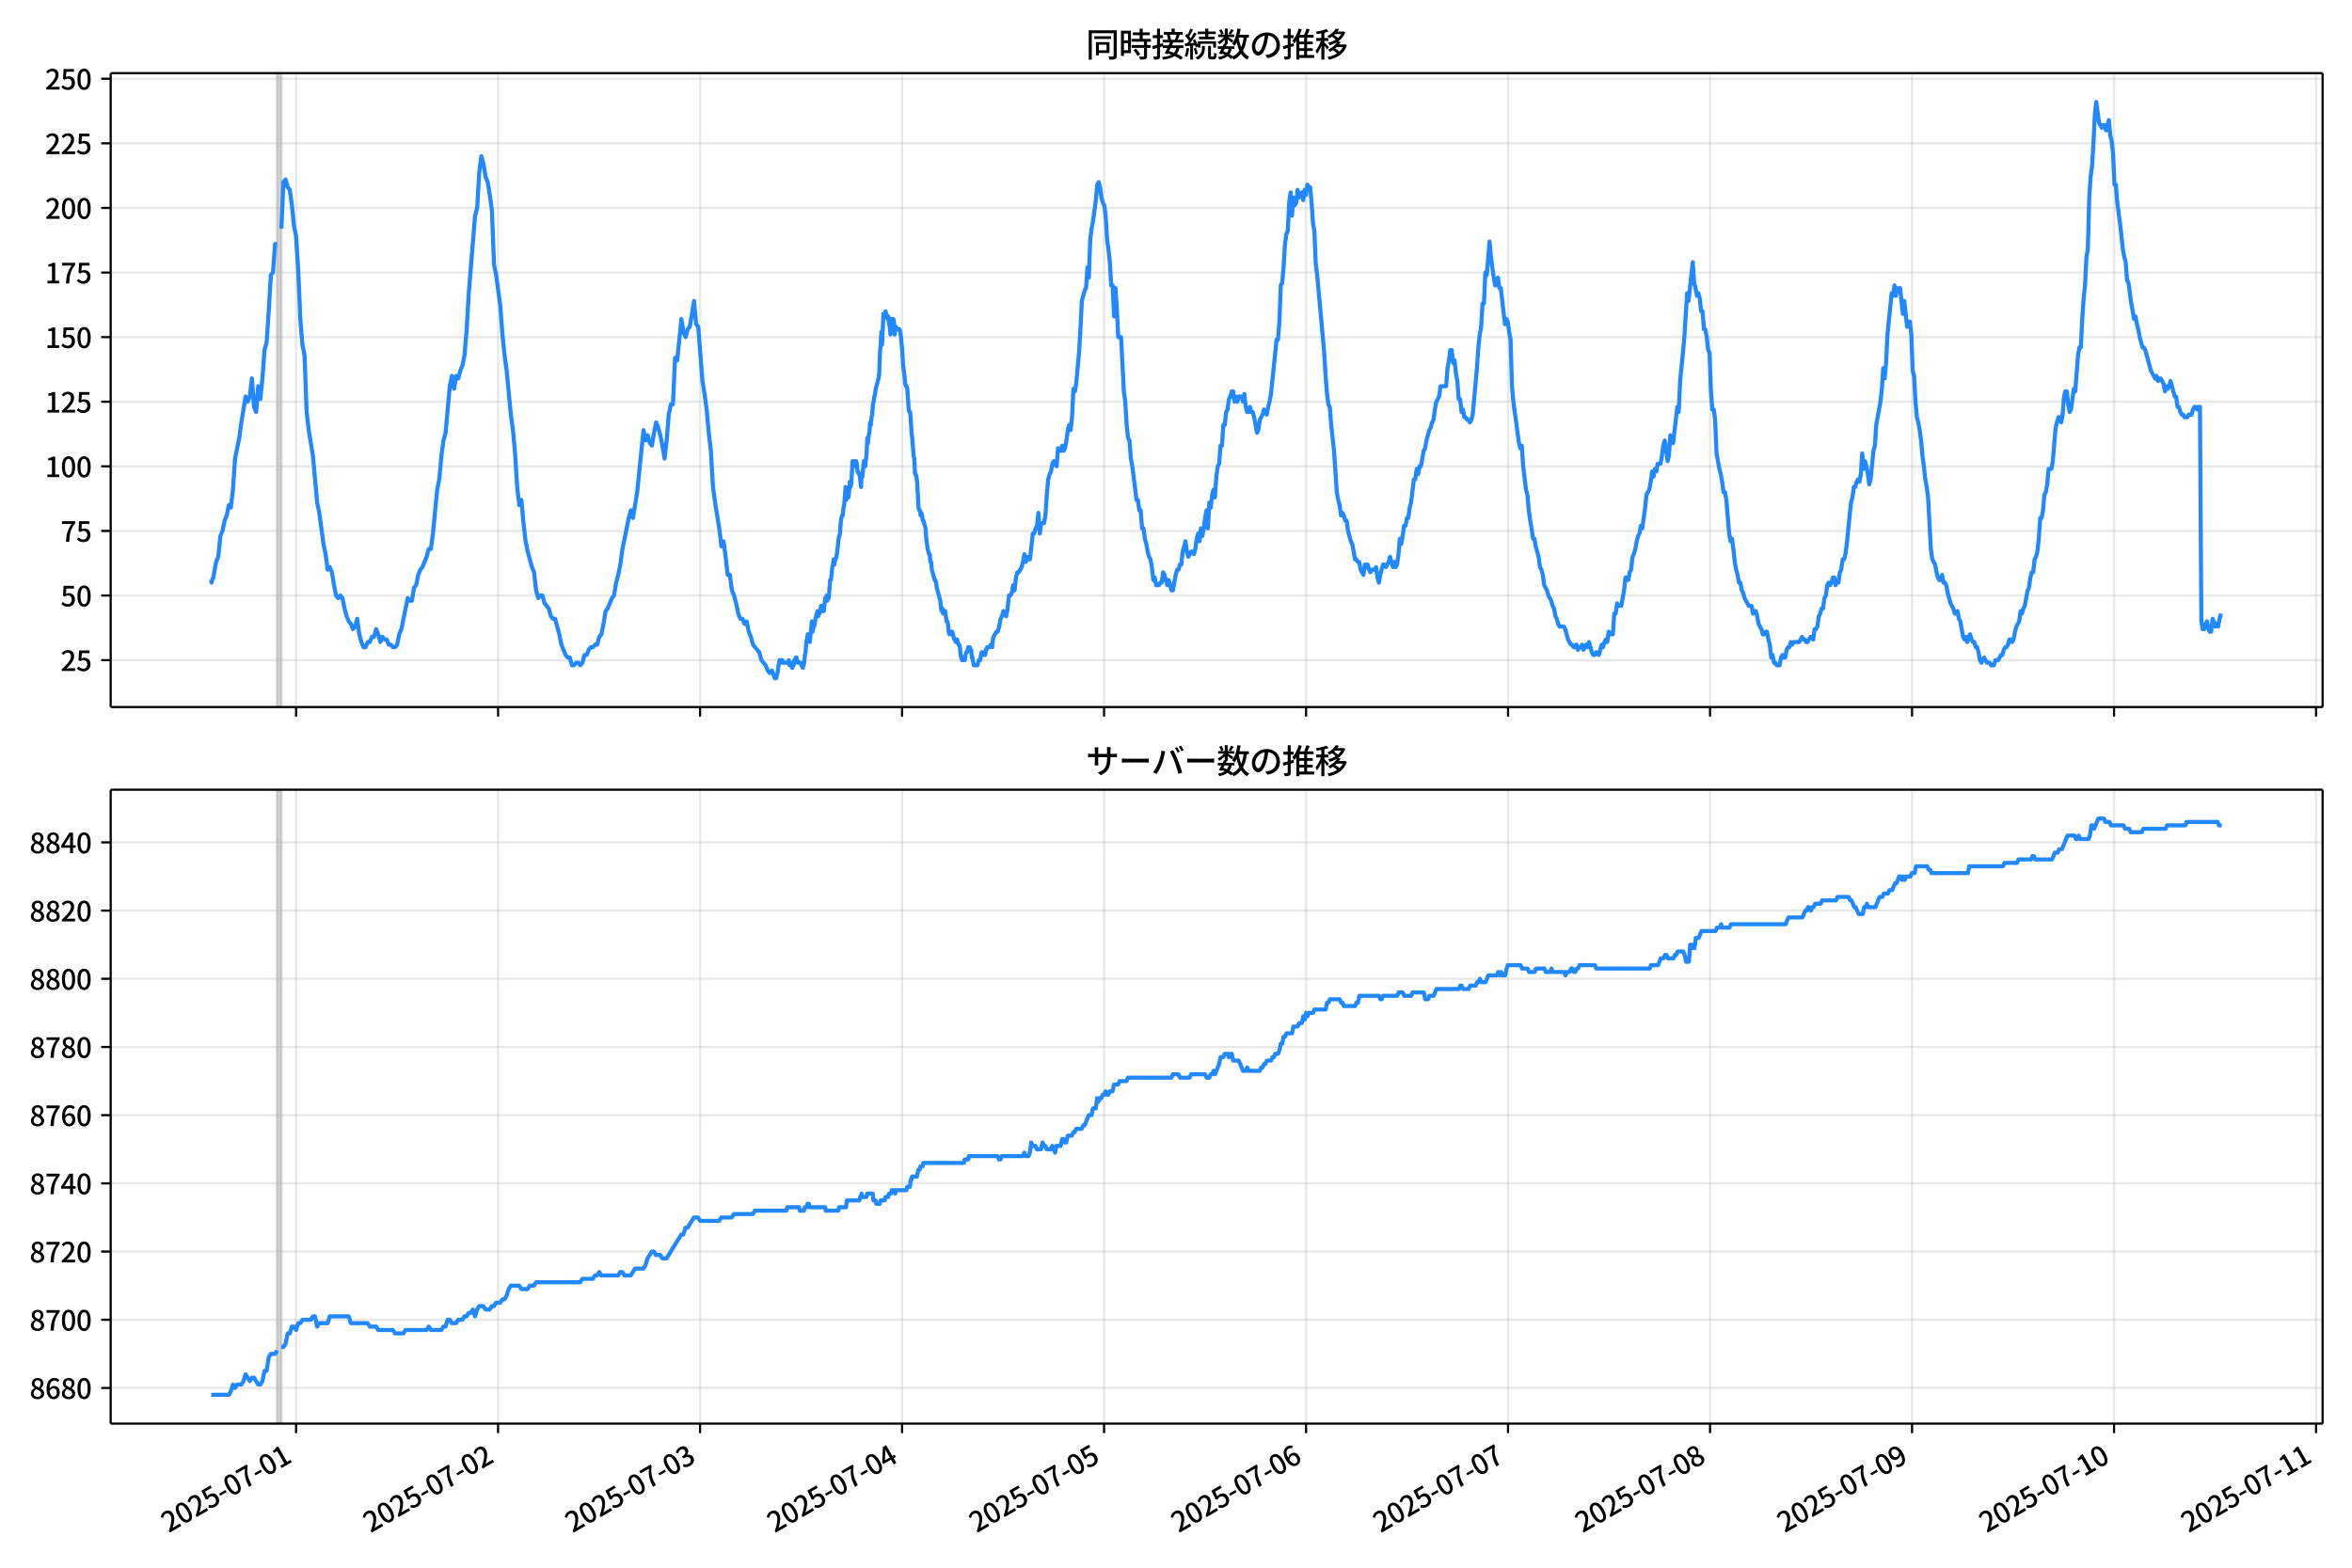 <!DOCTYPE svg  PUBLIC '-//W3C//DTD SVG 1.1//EN'  'http://www.w3.org/Graphics/SVG/1.1/DTD/svg11.dtd'>
<svg version="1.1" viewBox="0 0 864 576" xmlns="http://www.w3.org/2000/svg" xmlns:xlink="http://www.w3.org/1999/xlink">
 <defs>
  <style type="text/css">*{stroke-linejoin: round; stroke-linecap: butt}</style>
 </defs>
 <g id="aa">
  <g id="ab">
   <path d="m0 576h864v-576h-864z" fill="#fff"/>
  </g>
  <g id="ac">
   <g id="ad">
    <path d="m40.66 259.78h812.54v-232.9h-812.54z" fill="#fff"/>
   </g>
   <g id="ae">
    <path d="m101.8 259.78h1.546v-232.9h-1.546z" clip-path="url(#c)" fill="#808080" opacity=".3" stroke="#808080"/>
   </g>
   <g id="af">
    <g id="ag">
     <g id="ah">
      <path d="m108.76 259.78v-232.9" clip-path="url(#c)" fill="none" stroke="#b0b0b0" stroke-linecap="square" stroke-opacity=".3" stroke-width=".8"/>
     </g>
     <g id="ai">
      <defs>
       <path id="e" d="m0 0v3.5" stroke="#000" stroke-width=".8"/>
      </defs>
      <use x="108.761" y="259.778" stroke="#000000" stroke-width=".8" xlink:href="#e"/>
     </g>
    </g>
    <g id="aj">
     <g id="ak">
      <path d="m182.96 259.78v-232.9" clip-path="url(#c)" fill="none" stroke="#b0b0b0" stroke-linecap="square" stroke-opacity=".3" stroke-width=".8"/>
     </g>
     <g id="al">
      <use x="182.964" y="259.778" stroke="#000000" stroke-width=".8" xlink:href="#e"/>
     </g>
    </g>
    <g id="am">
     <g id="an">
      <path d="m257.17 259.78v-232.9" clip-path="url(#c)" fill="none" stroke="#b0b0b0" stroke-linecap="square" stroke-opacity=".3" stroke-width=".8"/>
     </g>
     <g id="ao">
      <use x="257.167" y="259.778" stroke="#000000" stroke-width=".8" xlink:href="#e"/>
     </g>
    </g>
    <g id="ap">
     <g id="aq">
      <path d="m331.37 259.78v-232.9" clip-path="url(#c)" fill="none" stroke="#b0b0b0" stroke-linecap="square" stroke-opacity=".3" stroke-width=".8"/>
     </g>
     <g id="ar">
      <use x="331.37" y="259.778" stroke="#000000" stroke-width=".8" xlink:href="#e"/>
     </g>
    </g>
    <g id="as">
     <g id="at">
      <path d="m405.57 259.78v-232.9" clip-path="url(#c)" fill="none" stroke="#b0b0b0" stroke-linecap="square" stroke-opacity=".3" stroke-width=".8"/>
     </g>
     <g id="au">
      <use x="405.573" y="259.778" stroke="#000000" stroke-width=".8" xlink:href="#e"/>
     </g>
    </g>
    <g id="av">
     <g id="aw">
      <path d="m479.78 259.78v-232.9" clip-path="url(#c)" fill="none" stroke="#b0b0b0" stroke-linecap="square" stroke-opacity=".3" stroke-width=".8"/>
     </g>
     <g id="ax">
      <use x="479.776" y="259.778" stroke="#000000" stroke-width=".8" xlink:href="#e"/>
     </g>
    </g>
    <g id="ay">
     <g id="az">
      <path d="m553.98 259.78v-232.9" clip-path="url(#c)" fill="none" stroke="#b0b0b0" stroke-linecap="square" stroke-opacity=".3" stroke-width=".8"/>
     </g>
     <g id="ba">
      <use x="553.979" y="259.778" stroke="#000000" stroke-width=".8" xlink:href="#e"/>
     </g>
    </g>
    <g id="bb">
     <g id="bc">
      <path d="m628.18 259.78v-232.9" clip-path="url(#c)" fill="none" stroke="#b0b0b0" stroke-linecap="square" stroke-opacity=".3" stroke-width=".8"/>
     </g>
     <g id="bd">
      <use x="628.182" y="259.778" stroke="#000000" stroke-width=".8" xlink:href="#e"/>
     </g>
    </g>
    <g id="be">
     <g id="bf">
      <path d="m702.39 259.78v-232.9" clip-path="url(#c)" fill="none" stroke="#b0b0b0" stroke-linecap="square" stroke-opacity=".3" stroke-width=".8"/>
     </g>
     <g id="bg">
      <use x="702.385" y="259.778" stroke="#000000" stroke-width=".8" xlink:href="#e"/>
     </g>
    </g>
    <g id="bh">
     <g id="bi">
      <path d="m776.59 259.78v-232.9" clip-path="url(#c)" fill="none" stroke="#b0b0b0" stroke-linecap="square" stroke-opacity=".3" stroke-width=".8"/>
     </g>
     <g id="bj">
      <use x="776.588" y="259.778" stroke="#000000" stroke-width=".8" xlink:href="#e"/>
     </g>
    </g>
    <g id="bk">
     <g id="bl">
      <path d="m850.79 259.78v-232.9" clip-path="url(#c)" fill="none" stroke="#b0b0b0" stroke-linecap="square" stroke-opacity=".3" stroke-width=".8"/>
     </g>
     <g id="bm">
      <use x="850.791" y="259.778" stroke="#000000" stroke-width=".8" xlink:href="#e"/>
     </g>
    </g>
   </g>
   <g id="bn">
    <g id="bo">
     <g id="bp">
      <path d="m40.66 242.55h812.54" clip-path="url(#c)" fill="none" stroke="#b0b0b0" stroke-linecap="square" stroke-opacity=".3" stroke-width=".8"/>
     </g>
     <g id="bq">
      <defs>
       <path id="h" d="m0 0h-3.5" stroke="#000" stroke-width=".8"/>
      </defs>
      <use x="40.66" y="242.545" stroke="#000000" stroke-width=".8" xlink:href="#h"/>
     </g>
     <g id="br">
      <!-- 25 -->
      <g transform="translate(22.26 246.53) scale(.1 -.1)">
       <defs>
        <path id="b" transform="scale(.016)" d="m282 0v429q697 621 1164 1136 468 515 701 956 234 442 234 826 0 256-87 451-86 196-262 301-176 106-445 106-275 0-506-151-230-150-422-368l-416 410q301 333 637 518 336 186 803 186 429 0 749-176t496-493 176-745q0-455-224-919t-615-935q-390-470-889-950 186 20 394 36t374 16h1184v-634h-3046z"/>
        <path id="g" transform="scale(.016)" d="m1715-90q-365 0-653 90t-506 237q-217 147-383 307l352 480q134-134 294-246t361-183q202-70 452-70 262 0 473 118 212 119 333 346 122 227 122 541 0 460-247 716-246 256-649 256-224 0-384-64t-365-198l-365 237 141 2240h2387v-627h-1747l-109-1204q154 77 307 118 154 42 340 42 397 0 723-160t518-490q192-329 192-847 0-519-224-887t-586-560q-361-192-777-192z"/>
       </defs>
       <use xlink:href="#b"/>
       <use transform="translate(57)" xlink:href="#g"/>
      </g>
     </g>
    </g>
    <g id="bs">
     <g id="bt">
      <path d="m40.66 218.81h812.54" clip-path="url(#c)" fill="none" stroke="#b0b0b0" stroke-linecap="square" stroke-opacity=".3" stroke-width=".8"/>
     </g>
     <g id="bu">
      <use x="40.66" y="218.809" stroke="#000000" stroke-width=".8" xlink:href="#h"/>
     </g>
     <g id="bv">
      <!-- 50 -->
      <g transform="translate(22.26 222.79) scale(.1 -.1)">
       <defs>
        <path id="a" transform="scale(.016)" d="m1830-90q-460 0-806 275-346 276-535 823-188 547-188 1366 0 820 188 1357 189 538 535 803 346 266 806 266 461 0 800-269 340-269 528-803 189-534 189-1354 0-819-189-1366-188-547-528-823-339-275-800-275zm0 589q237 0 422 185 186 186 288 599 103 413 103 1091 0 679-103 1082-102 403-288 582-185 180-422 180-236 0-422-180-186-179-292-582-105-403-105-1082 0-678 105-1091 106-413 292-599 186-185 422-185z"/>
       </defs>
       <use xlink:href="#g"/>
       <use transform="translate(57)" xlink:href="#a"/>
      </g>
     </g>
    </g>
    <g id="bw">
     <g id="bx">
      <path d="m40.66 195.07h812.54" clip-path="url(#c)" fill="none" stroke="#b0b0b0" stroke-linecap="square" stroke-opacity=".3" stroke-width=".8"/>
     </g>
     <g id="by">
      <use x="40.66" y="195.073" stroke="#000000" stroke-width=".8" xlink:href="#h"/>
     </g>
     <g id="bz">
      <!-- 75 -->
      <g transform="translate(22.26 199.06) scale(.1 -.1)">
       <defs>
        <path id="i" transform="scale(.016)" d="m1235 0q32 646 109 1187t224 1024 384 941 576 938h-2208v627h3027v-455q-409-512-665-989-256-476-397-969t-205-1053-90-1251h-755z"/>
       </defs>
       <use xlink:href="#i"/>
       <use transform="translate(57)" xlink:href="#g"/>
      </g>
     </g>
    </g>
    <g id="ca">
     <g id="cb">
      <path d="m40.66 171.34h812.54" clip-path="url(#c)" fill="none" stroke="#b0b0b0" stroke-linecap="square" stroke-opacity=".3" stroke-width=".8"/>
     </g>
     <g id="cc">
      <use x="40.66" y="171.337" stroke="#000000" stroke-width=".8" xlink:href="#h"/>
     </g>
     <g id="cd">
      <!-- 100 -->
      <g transform="translate(16.56 175.32) scale(.1 -.1)">
       <defs>
        <path id="k" transform="scale(.016)" d="m544 0v608h1037v3277h-845v467q333 58 579 147 247 90 451 218h557v-4109h915v-608h-2694z"/>
       </defs>
       <use xlink:href="#k"/>
       <use transform="translate(57)" xlink:href="#a"/>
       <use transform="translate(114)" xlink:href="#a"/>
      </g>
     </g>
    </g>
    <g id="ce">
     <g id="cf">
      <path d="m40.66 147.6h812.54" clip-path="url(#c)" fill="none" stroke="#b0b0b0" stroke-linecap="square" stroke-opacity=".3" stroke-width=".8"/>
     </g>
     <g id="cg">
      <use x="40.66" y="147.601" stroke="#000000" stroke-width=".8" xlink:href="#h"/>
     </g>
     <g id="ch">
      <!-- 125 -->
      <g transform="translate(16.56 151.59) scale(.1 -.1)">
       <use xlink:href="#k"/>
       <use transform="translate(57)" xlink:href="#b"/>
       <use transform="translate(114)" xlink:href="#g"/>
      </g>
     </g>
    </g>
    <g id="ci">
     <g id="cj">
      <path d="m40.66 123.87h812.54" clip-path="url(#c)" fill="none" stroke="#b0b0b0" stroke-linecap="square" stroke-opacity=".3" stroke-width=".8"/>
     </g>
     <g id="ck">
      <use x="40.66" y="123.865" stroke="#000000" stroke-width=".8" xlink:href="#h"/>
     </g>
     <g id="cl">
      <!-- 150 -->
      <g transform="translate(16.56 127.85) scale(.1 -.1)">
       <use xlink:href="#k"/>
       <use transform="translate(57)" xlink:href="#g"/>
       <use transform="translate(114)" xlink:href="#a"/>
      </g>
     </g>
    </g>
    <g id="cm">
     <g id="cn">
      <path d="m40.66 100.13h812.54" clip-path="url(#c)" fill="none" stroke="#b0b0b0" stroke-linecap="square" stroke-opacity=".3" stroke-width=".8"/>
     </g>
     <g id="co">
      <use x="40.66" y="100.129" stroke="#000000" stroke-width=".8" xlink:href="#h"/>
     </g>
     <g id="cp">
      <!-- 175 -->
      <g transform="translate(16.56 104.11) scale(.1 -.1)">
       <use xlink:href="#k"/>
       <use transform="translate(57)" xlink:href="#i"/>
       <use transform="translate(114)" xlink:href="#g"/>
      </g>
     </g>
    </g>
    <g id="cq">
     <g id="cr">
      <path d="m40.66 76.393h812.54" clip-path="url(#c)" fill="none" stroke="#b0b0b0" stroke-linecap="square" stroke-opacity=".3" stroke-width=".8"/>
     </g>
     <g id="cs">
      <use x="40.66" y="76.393" stroke="#000000" stroke-width=".8" xlink:href="#h"/>
     </g>
     <g id="ct">
      <!-- 200 -->
      <g transform="translate(16.56 80.378) scale(.1 -.1)">
       <use xlink:href="#b"/>
       <use transform="translate(57)" xlink:href="#a"/>
       <use transform="translate(114)" xlink:href="#a"/>
      </g>
     </g>
    </g>
    <g id="cu">
     <g id="cv">
      <path d="m40.66 52.657h812.54" clip-path="url(#c)" fill="none" stroke="#b0b0b0" stroke-linecap="square" stroke-opacity=".3" stroke-width=".8"/>
     </g>
     <g id="cw">
      <use x="40.66" y="52.657" stroke="#000000" stroke-width=".8" xlink:href="#h"/>
     </g>
     <g id="cx">
      <!-- 225 -->
      <g transform="translate(16.56 56.642) scale(.1 -.1)">
       <use xlink:href="#b"/>
       <use transform="translate(57)" xlink:href="#b"/>
       <use transform="translate(114)" xlink:href="#g"/>
      </g>
     </g>
    </g>
    <g id="cy">
     <g id="cz">
      <path d="m40.66 28.921h812.54" clip-path="url(#c)" fill="none" stroke="#b0b0b0" stroke-linecap="square" stroke-opacity=".3" stroke-width=".8"/>
     </g>
     <g id="da">
      <use x="40.66" y="28.921" stroke="#000000" stroke-width=".8" xlink:href="#h"/>
     </g>
     <g id="db">
      <!-- 250 -->
      <g transform="translate(16.56 32.906) scale(.1 -.1)">
       <use xlink:href="#b"/>
       <use transform="translate(57)" xlink:href="#g"/>
       <use transform="translate(114)" xlink:href="#a"/>
      </g>
     </g>
    </g>
   </g>
   <g id="dc">
    <path d="m77.594 213.11.147.949.13-.949.536-.949.273-1.899.729-3.798.771-1.899.776-7.596.771-1.899.801-3.798.77-1.899.775-3.798.728.949.773-6.646.773-11.393 1.546-7.596.773-5.697 1.546-9.494.773 1.899.773-1.899.773-6.646.773 10.444.773 1.899.773-9.494.773 4.747.773-7.596.773-10.444.773-2.848.773-11.393.773-13.292.773-.949.773-10.444h.773m1.546-5.697.773-17.09.773-.949.773 2.848.773.949.773 5.697.773 7.596.773 3.798.773 12.343.773 18.039.773 9.494.773 3.798.773 20.888.773 6.646 1.546 9.494 1.546 17.09.773 3.798 1.546 11.393.773 3.798.773 5.697.773-.949.773 1.899.773 4.747.773 3.798.773.949.773-.949.773.949.773 3.798.773 2.848.773 1.899.773.949.773 1.899.773-.949.773-2.848.773 5.697.773 2.848.773 1.899h.773l.773-1.899h.773l.773-1.899h.773l.773-2.848.773 1.899.773 2.848.773-1.899.773.949h.773l.773 1.899h.773l.773.949h.773l.773-.949.773-3.798.773-1.899 2.319-11.393.773.949h.773l.773-4.747.773-.949.773-3.798.773-1.899.773-.949 1.546-3.798.773-2.848h.773l.773-5.697 1.546-16.14.773-3.798.773-8.545.773-5.697.773-2.848 1.546-17.09.773-3.798.773 4.747.773-4.747.773.949.773-2.848.773-1.899.773-3.798.773-9.494.773-13.292 2.319-28.483.773-2.848.773-13.292.773-5.697.773 2.848.773 4.747.773 1.899.773 4.747.773 5.697.773 19.938.773 3.798 1.546 11.393.773 10.444.773 7.596.773 5.697 1.546 16.14.773 5.697.773 8.545.773 12.343.773 6.646.773-1.899.773 8.545.773 6.646.773 3.798 1.546 5.697.773 1.899.773 6.646.773 2.848.773-.949h.773l.773 2.848 1.546 1.899.773 2.848.773.949h.773l1.546 5.697.773 3.798 1.546 3.798.773.949h.773l.773 2.848h.773l.773-.949h.773l.773.949.773-.949.773-2.848h.773l.773-1.899.773-.949h.773l.773-.949h.773l.773-2.848.773-.949.773-3.798.773-4.747.773-.949 1.546-3.798.773-.949.773-4.747.773-2.848.773-3.798.773-5.697 2.319-11.393.773-2.848.773 2.848 1.546-9.494 2.319-22.787.773 3.798.773-1.899.773 2.848.773.949.773-4.747.773-3.798.773 1.899.773 2.848.773 3.798.773 4.747.773-6.646.773-9.494.773-3.798h.773l.773-17.09.773.949 1.546-15.191.773 4.747.773 1.899.773-2.848.773-.949 1.546-9.494.773 8.545.773.949 1.546 19.938.773 4.747.773 5.697.773 8.545.773 6.646.773 13.292.773 5.697 1.546 9.494.773 6.646.773-1.899.773 5.697.773 6.646h.773l.773 5.697.773 1.899.773 2.848.773 3.798.773 1.899h.773l.773 1.899.773-.949.773 3.798.773 1.899.773 2.848 2.319 2.848.773 2.848 1.546 1.899.773 1.899.773.949.773-.949 1.031 2.848h.515l.515-1.899.515-3.798.258-.949h.515l.258.949.258-.949.258.949h1.804l.258-.949.258 1.899h.258l.258-.949.515 1.899.258-.949h.258l.258-1.899.258.949.258-1.899h.258l.515 1.899h1.031l.258.949h.258l.258.949.515-1.899.258-2.848.258-.949.258-3.798.258-.949.258-1.899h.515l.258 2.848.773-7.596.258 3.798.258-1.899h.258l.258-.949.258-1.899.773-2.848.258 1.899.258-.949h.258l.258-.949.258-1.899h.515l.258 1.899h.258l.515-4.747h.258l.258-.949.258 1.899.258-1.899.258.949.515-6.646h.258l.258-1.899.258-2.848.258-.949.258-1.899.258 1.899.258-1.899h.258l.258-.949.515-3.798.258-2.848.515-1.899.258-3.798.258-1.899.258-.949h.258l.258-2.848.258-.949.515-6.646.258 4.747.258-2.848h.258l.258 1.899.258-1.899.258-3.798.258 1.899.258-.949.515-8.545h.258l.515 1.899.258-1.899h.258l.258.949.258 2.848h.258l.258.949h.258l.515 4.747.258-4.747.258.949.515-5.697.515 1.899.515-4.747.258-5.697.258 1.899.258-2.848.258-.949.258-3.798.258.949.258-2.848.258-.949.258-3.798.258-.949.258-1.899.258-.949.258-1.899 1.031-3.798.258-1.899.258-7.596.258-2.848.258-4.747.258 4.747.515-11.393h.258l.258.949.258-1.899.773 2.848.258-.949.258 2.848.258.949.258 2.848.258-5.697.258 1.899.258.949.258-2.848.258.949.258 4.747.258-1.899.258-.949.258.949h1.031l.258.949.258 1.899.515 5.697.258 4.747.515 3.798.258 2.848.258.949h.258l.258.949.515 7.596.258.949h.258l.258 2.848.258 4.747.258 1.899.515 6.646.258.949.258 5.697h.258l.258.949.258 1.899.515 9.494.258.949h.258l.258 1.899.258-.949.258.949.258 1.899h.258l.773 2.848.258 3.798.515 3.798.515 1.899h.258l.258 2.848h.258l.258 2.848 1.031 3.798h.258l.258.949.258 1.899 1.288 4.747.258 2.848.258.949.258-.949.258 1.899.258-.949h.515l.515 3.798h.258l.258.949.258 2.848.258.949h.515l.258-.949h.258l.773 2.848h.258l.258.949.258-.949h.258l.515 1.899h.258l.258.949.258 2.848.515 1.899h.515l.258-.949.258.949.258-1.899.258-.949h.258l.515-1.899.258.949.258-.949.258.949h.258l.258 2.848h.258l.258 1.899.258.949h1.288l.515-1.899h.515l.258-1.899.258-.949h.515l.258.949h.515l.258-1.899h.258l.258-.949h.773l.515-.949.515.949.258-2.848.258-.949 1.031-1.899h.515l.515-1.899.515-2.848.515-.949.515-1.899 1.031 1.899.515-2.848.515-4.747h.515l.515-.949.515-2.848.515 1.899.515-4.747.515-1.899h.515l1.031-1.899.515-1.899.515-2.848.515 2.848.515-1.899.515.949h.515l1.031-9.494h.515l.515-1.899.515-.949.515-4.747.515 7.596.515-3.798h1.031l.515-2.848.515-7.596.515-5.697.515-1.899.515-.949.515-2.848.515-.949 1.031 1.899.515-6.646.515.949h.515l.515-1.899.515 1.899.515-.949.515-2.848.515-3.798.515-1.899.515 1.899.515-4.747.515-10.444.515.949.515-2.848 1.031-11.393.515-8.545.515-10.444 1.031-3.798.515-.949.515-7.596.515 3.798.515-14.242.515-3.798.515-2.848 1.031-7.596.515-5.697.515-.949.515 1.899.515 3.798.515 1.899.515.949.515 3.798.515 8.545.515 3.798.515 4.747.515 8.545h.515l.515 11.393.515-10.444.515 7.596.515 10.444h1.031l1.031 19.938.515 3.798.515 8.545.515 4.747.515.949.515 6.646.515 2.848.515 3.798 1.031 8.545h.515l.515 3.798h.515l.515 6.646h.515l.515 3.798.515 1.899.515 2.848.515 1.899.515.949.515 2.848.515 4.747.515-.949.515 2.848h1.031l.515-.949h.515l.515-3.798.515.949 1.031 3.798.515-1.899 1.031 3.798h.515l1.031-5.697.515-1.899h.515l.515-1.899h.515l.515-4.747 1.031-3.798.515 3.798.515 1.899 1.031-1.899h.515l.515.949.515-1.899.515-3.798.515-1.899.515 2.848.515-4.747.515 2.848.515-2.848.515-3.798.515-2.848.515 6.646.515-9.494.515 1.899.515-4.747.515-1.899.515 2.848.515-7.596.515-3.798.515-.949.515-6.646h.515l.515-7.596h.515l.515-4.747.515-.949.515-3.798.515-.949.515-1.899h.515l.515 3.798.515-1.899.515 1.899.515-1.899h1.031l.515 1.899.515-2.848.515 4.747.515 1.899h.515l.515-1.899.515 1.899h.515l.515 1.899 1.031 5.697.515-.949.515-3.798 1.031-1.899.515-1.899 1.031 1.899.515-2.848.515-1.899.515-2.848 2.061-19.938h.515l.515-6.646.515-13.292.515-.949.515-5.697.515-8.545.515-3.798.515-.949.515-10.444.515-3.798.515 8.545.515-6.646.515 2.848.515-.949.515-4.747.515 2.848 1.031-1.899.515 2.848.515-3.798.515 1.899.515-3.798.515.949h.515l.515 5.697.515 7.596.515 2.848.515 12.343.515 3.798 2.576 28.483.515 8.545.515 6.646.515 3.798.515.949.515 6.646 1.031 9.494 1.031 15.191.515 2.848.515 1.899.515 3.798.515-.949.515.949.515 1.899h.515l.515 3.798 1.031 3.798.515.949 1.031 5.697h.515l.515.949h.515l.515 2.848 1.031 1.899.515-3.798.515.949.515-.949.515 1.899.515.949.515-.949h1.031l.515-.949.515 3.798.515 1.899.515-2.848 1.031-3.798h.515l.515.949 1.031-1.899.515-1.899 1.031 3.798.515-1.899.515 1.899.515-.949.515-3.798.515-5.697.515 1.899.515-2.848.515-3.798h.515l.515-2.848h.515l.515-3.798.515-1.899 1.031-8.545h.515l.515-3.798.515 1.899.515-2.848h.515l1.031-5.697.515-.949.515-2.848 1.031-3.798.515-.949.515-1.899.515-.949.515-3.798.515-2.848 1.031-1.899.515-3.798h2.061l.515-6.646.515-2.848.515-3.798h.515l.515 4.747.515-.949.515 4.747.515 2.848.515 6.646h.515l.515 4.747.515-.949.515 2.848h.515l.515.949h.515l.515.949.515-.949.515-1.899 1.546-17.09.515-7.596.515-4.747.515-2.848.515-8.545h.515l.515-11.393.515.949 1.031-12.343.515 5.697 1.031 7.596.515 2.848.515-.949.515-1.899.515 3.798h.515l1.546 13.292.515-1.899.515.949.515 3.798.515 2.848.515 17.09.515 5.697 2.061 15.191.515 1.899.515-.949.515 7.596 1.031 8.545.515 1.899.515 5.697.515 3.798.515 2.848.515 3.798h.515l.515 2.848 1.031 3.798.515 3.798.515.949.515 1.899.515 3.798 1.031 1.899.515 1.899 1.031 1.899.515 1.899.515.949.515 2.848.515.949.515 1.899.515.949h1.546l.515.949 1.031 3.798 1.031 1.899h.515l.515.949h.515l.515-.949.515 1.899.515-.949h.515l.515-.949.515 1.899 1.031-1.899.515.949.515-1.899 1.031 3.798.515.949h.515l.515-.949h.515l.515.949 1.031-3.798.515.949.515-1.899.515-.949.515.949.515-3.798.515.949h1.031l.515-7.596h.515l.515-3.798.515.949h1.031l1.031-5.697.515-4.747h.515l.515.949.515-2.848.515-.949.515-4.747.515-.949.515-1.899.515-2.848.515-1.899.515-.949.515-2.848.515.949 1.031-7.596.515-4.747 1.031-1.899.515-2.848.515-3.798.515 1.899.515-2.848.515.949.515-2.848h1.031l.515-2.848.515-3.798.515-1.899.515 2.848.515 4.747.515-1.899.515-7.596.515 2.848h.515l1.546-13.292.515 1.899.515-11.393 1.031-10.444.515-5.697 1.031-16.14.515 2.848 1.546-14.242.515 7.596.515 1.899.515 2.848.515-.949.515 1.899.515 4.747h.515l.515 6.646h.515l.515 2.848.515 4.747.515.949.515 14.242.515 6.646h.515l.515 3.798.515 12.343 1.031 5.697.515 1.899.515 2.848.515 3.798h.515l.515 2.848 1.031 12.343.515 2.848.515-.949.515 3.798.515 4.747.515 2.848.515 1.899.515 2.848h.515l.515 2.848.515.949.515 1.899 1.546 2.848h1.031l.515 2.848.515-.949h.515l.515 1.899.515 2.848 1.031 1.899.515 1.899h.515l.515-.949h.515l.515 2.848.515 1.899.515 4.747.515-.949.515 2.848h.515l.515.949h1.031l.515-2.848.515-.949.515.949h.515l.515-2.848.515-.949h.515l.515-1.899.515.949.515-.949h2.061l1.031-1.899.515.949h.515l.515.949h.515l1.031-1.899h.515l.515.949.515-3.798h.515l.515-.949.515-3.798.515-.949.515-1.899h.515l.515-3.798.515-.949.515-3.798.515-.949.515.949.515-.949.515-1.899h.515l.515 2.848.515-1.899.515.949.515-3.798.515-.949.515-3.798h.515l.515-1.899.515-3.798 1.031-10.444.515-4.747.515-1.899.515-3.798h.515l.515-1.899.515-.949.515.949.515-2.848.515-7.596.515 5.697.515-2.848.515 1.899.515 2.848.515 3.798.515-1.899 1.031-10.444.515-1.899.515-7.596 1.546-8.545.515-4.747.515-7.596.515 3.798.515-5.697.515-10.444 1.546-15.191.515.949.515-3.798.515 3.798.515-2.848.515.949.515-.949 1.031 9.494.515-4.747 1.031 9.494.515-1.899h.515l.515 4.747.515 13.292.515 1.899.515 9.494.515 5.697.515 1.899.515 2.848.515 3.798.515 5.697.515 3.798.515 4.747.515 2.848.515 3.798 1.031 18.989.515 3.798 1.031 1.899.515 2.848.515 1.899.515.949h.515l.515-1.899.515 2.848h.515l.515.949.515 2.848 1.031 3.798 1.031 1.899.515 1.899h.515l.515-.949.515 2.848.515.949 1.031 5.697.515.949.515-.949.515 1.899.515-1.899.515-.949.515 1.899.515.949h.515l.515 1.899h.515l.515 1.899.515 2.848.515.949 1.031-1.899 1.031 1.899h1.031l.515.949h1.031l.515-1.899h1.031l1.031-1.899h.515l.515-1.899.515-.949h.515l.515-.949.515-1.899h.515l.515.949.515-.949.515-2.848.515-1.899 1.031-1.899.515-3.798.515.949.515-1.899.515-.949 1.031-5.697.515-.949.515-3.798.515-1.899h.515l.515-4.747.515-.949.515-1.899.515-4.747.515-7.596h.515l.515-2.848.515-5.697.515-.949.515-2.848.515-5.697h1.031l.515-2.848 1.031-12.343 1.031-3.798h.515l.515 1.899.515-2.848.515-6.646.515-1.899h.515l.515 4.747.515 2.848.515-.949 1.031-7.596.515.949 1.031-13.292.515-2.848h.515l.515-10.444.515-7.596.515-4.747.515-10.444.515-2.848.515-18.989.515-7.596.515-3.798.515-8.545.515-10.444.515-4.747 1.031 7.596 1.031 1.899.515-.949h.515l.515 1.899 1.031-3.798.515 5.697.515 1.899.515 4.747.515 11.393h.515l.515 6.646 1.031 7.596 1.031 9.494.515 2.848.515 1.899.515 6.646.515.949 1.031 7.596 1.031 5.697.515-.949.515 2.848.515 1.899.515 2.848 1.031 3.798h.515l.515.949 2.061 7.596 1.546 2.848.515-.949.515 1.899.515-.949h.515l1.031 1.899.515 2.848.515-1.899.515.949.515-.949.515-1.899 1.546 5.697h.515l.515 3.798h.515l.515 1.899.515.949h.515l.515.949h1.031l.515-.949h1.031l.515-1.899.515-.949h.515l.515.949.515-.949h.515l.515 78.804.515 2.848h.515l.515-1.899.515-.949.515 2.848.515.949h.515l.515-4.747.515.949.515 1.899.515-.949.515.949.515-2.848.515-1.899v0" clip-path="url(#c)" fill="none" stroke="#28f" stroke-linecap="square" stroke-width="1.5"/>
   </g>
   <g id="dd">
    <path d="m40.66 259.78v-232.9" fill="none" stroke="#000" stroke-linecap="square" stroke-width=".8"/>
   </g>
   <g id="de">
    <path d="m853.2 259.78v-232.9" fill="none" stroke="#000" stroke-linecap="square" stroke-width=".8"/>
   </g>
   <g id="df">
    <path d="m40.66 259.78h812.54" fill="none" stroke="#000" stroke-linecap="square" stroke-width=".8"/>
   </g>
   <g id="dg">
    <path d="m40.66 26.88h812.54" fill="none" stroke="#000" stroke-linecap="square" stroke-width=".8"/>
   </g>
   <g id="dh">
    <!-- 同時接続数の推移 -->
    <g transform="translate(398.93 20.88) scale(.12 -.12)">
     <defs>
      <path id="v" transform="scale(.016)" d="m1587 3936h3232v-518h-3232v518zm320-1114h557v-2534h-557v2534zm301 0h2291v-2086h-2291v512h1734v1069h-1734v505zm-1683 2260h5113v-570h-4524v-5056h-589v5626zm4768 0h595v-4896q0-250-67-397t-227-218q-160-77-426-96t-675-19q-13 83-45 192t-77 218q-45 108-89 185 281-13 527-13 247 0 330 0 83 7 118 42 36 35 36 112v4890z"/>
      <path id="t" transform="scale(.016)" d="m2714 4672h3238v-525h-3238v525zm-244-1235h3712v-538h-3712v538zm20-1184h3635v-531h-3635v531zm1523 3155h595v-2310h-595v2310zm832-2451h589v-2823q0-230-61-364-61-135-227-199-167-70-423-86t-633-16q-20 121-78 285-57 163-121 284 275-6 509-9t310-3q77 6 106 28 29 23 29 93v2810zm-2023-1677 487 282q153-160 313-352t294-381q135-189 206-343l-519-313q-64 153-189 348-124 196-278 394-154 199-314 365zm-2086 3718h1619v-4281h-1619v544h1056v3187h-1056v550zm32-1843h1293v-537h-1293v537zm-320 1843h563v-4832h-563v4832z"/>
      <path id="u" transform="scale(.016)" d="m3866 5408h614v-870h-614v870zm-1479-653h3597v-518h-3597v518zm-230-1485h4e3v-518h-4e3v518zm825 922 519 102q64-160 121-342 58-182 96-352 39-170 45-304l-544-128q-6 134-42 313-35 180-83 365-48 186-112 346zm1856 109 589-71q-96-275-202-557-105-281-195-486l-518 77q58 147 122 329 64 183 118 372t86 336zm-2643-2106h3943v-518h-3943v518zm1408 685 602-115q-167-371-362-784t-390-797-362-685l-525 179q160 288 346 666t368 784 323 752zm-659-2157 358 403q352-102 733-240 381-137 752-304 371-166 697-336 327-169 558-329l-384-461q-218 160-532 336-313 176-685 345-371 170-755 323-384 154-742 263zm1894 1114 583-71q-122-550-353-944-230-393-604-662t-922-435q-547-167-1296-269-25 128-93 269-67 141-137 230 678 64 1168 192t819 349q330 221 531 550 202 330 304 791zm-4684 217q396 90 953 240 557 151 1120 311l77-544q-525-154-1053-311-528-156-963-284l-134 588zm121 2093h1965v-563h-1965v563zm819 1248h576v-5229q0-236-51-374t-192-208q-141-77-355-99-214-23-541-16-13 115-64 288t-109 294q205-6 381-6t234 0q64 0 92 28 29 29 29 93v5229z"/>
      <path id="s" transform="scale(.016)" d="m4058 5408h595v-1798h-595v1798zm-1415-563h3443v-499h-3443v499zm231-992h3008v-499h-3008v499zm-224-877h3475v-1203h-531v729h-2432v-729h-512v1203zm1964-877h551v-1881q0-122 22-157 23-35 106-35 25 0 92 0 68 0 135 0t99 0q51 0 83 54t45 224 19 515q90-70 234-131t259-93q-19-429-83-662-64-234-183-326-118-93-316-93-39 0-103 0t-134 0-138 0q-67 0-99 0-237 0-365 64t-176 218q-48 153-48 422v1881zm-1164-6h550v-455q0-243-48-528-48-284-186-579-137-294-409-572-272-279-727-503-70 90-192 208-121 118-230 195 416 205 665 438 250 234 371 474 122 240 164 467 42 228 42 413v442zm-2240 3309 524-192q-121-244-259-503-137-259-275-496t-259-416l-410 173q122 186 246 438 125 253 240 515 116 263 193 481zm716-743 500-230q-224-359-496-756-272-396-548-764-275-368-518-650l-358 205q179 211 377 483 199 272 387 569 189 298 358 592 170 295 298 551zm-1721-665 307 403q166-154 339-340 173-185 320-364t224-327l-326-460q-77 160-218 348-141 189-314 384-172 196-332 356zm1485-832 435 179q128-211 249-458 122-246 215-474 93-227 137-412l-473-211q-32 185-119 422-86 237-201 486-115 250-243 468zm-1530-583q422 26 998 54 576 29 1184 68l7-499q-570-45-1127-84-556-38-992-70l-70 531zm1702-992 436 135q121-276 214-596t118-556l-454-148q-26 237-112 563-86 327-202 602zm-1363 109 499-83q-57-455-163-897-105-441-253-748-51 32-134 73-83 42-170 83-86 42-144 62 148 294 234 697t131 813zm691 627h525v-2861h-525v2861z"/>
      <path id="o" transform="scale(.016)" d="m224 2022h3187v-499h-3187v499zm51 2247h3111v-487h-3111v487zm1127-1735 563-121q-154-320-333-672t-352-679q-173-326-326-582l-532 173q148 243 324 566t345 669q170 346 311 646zm934-832 563-64q-89-480-262-838t-461-614-701-432-976-298q-25 128-99 269t-157 237q659 102 1085 303 426 202 666 554t342 883zm422 3597 519-211q-147-218-298-436-150-217-278-377l-403 186q121 173 252 413 132 240 208 425zm-1203 109h563v-2957h-563v2957zm-1075-320 448 186q134-192 246-420 112-227 157-393l-467-211q-38 172-147 406t-237 432zm1094-1050 397-236q-160-263-400-529-240-265-519-489-278-224-553-378-51 103-141 237-89 135-179 218 269 109 534 294 266 186 493 416 228 231 368 467zm487-204q83-45 246-145 163-99 352-211t346-211 221-150l-327-423q-83 77-230 198-147 122-317 253-170 132-327 250-156 119-259 189l295 250zm1798 396h2311v-556h-2311v556zm115 1178 615-90q-103-640-263-1235t-384-1101q-224-505-512-889-44 57-134 134t-186 157-166 125q275 339 473 796 199 458 340 995 141 538 217 1108zm1223-1510 614-58q-147-1101-445-1940-297-838-813-1443-515-604-1321-1014-26 71-90 177-64 105-134 208-70 102-128 159 742 346 1212 880 471 535 730 1290 260 755 375 1741zm-1005-135q134-851 387-1597 253-745 659-1305 407-560 1002-874-70-57-154-150-83-93-154-189-70-96-121-179-633 371-1056 988-422 618-688 1434-265 816-425 1783l550 89zm-3309-3065 327 416q377-148 754-330 378-182 701-378 324-195 548-368l-416-435q-211 179-519 378-307 198-666 383-358 186-729 334z"/>
      <path id="r" transform="scale(.016)" d="m3686 4378q-64-493-163-1041-99-547-265-1084-192-653-432-1104t-522-688-595-237q-320 0-596 221-275 221-448 621-172 400-172 931 0 537 220 1017 221 480 611 851 391 372 909 583 519 211 1121 211 576 0 1040-186 464-185 793-515 330-329 502-771 173-441 173-941 0-672-278-1194-278-521-816-851-538-329-1318-444l-378 601q166 20 307 42t263 48q307 70 585 217 279 148 496 375 218 227 342 534 125 308 125 692t-122 713q-121 330-358 573-236 243-582 380-346 138-781 138-525 0-935-186-409-185-694-489-284-304-432-656-147-352-147-678 0-365 89-605 90-240 224-355 135-115 276-115t288 144 297 457q151 314 298 800 147 461 246 982 100 522 145 1021l684-12z"/>
      <path id="p" transform="scale(.016)" d="m2995 2925h2893v-519h-2893v519zm0-1280h2893v-519h-2893v519zm-64-1299h3232v-557h-3232v557zm1312 3577h563v-3763h-563v3763zm429 1466 634-141q-154-390-340-794-185-403-339-684l-512 140q103 199 208 458 106 259 195 528 90 269 154 493zm-1472 25 582-147q-153-518-371-1018-217-499-483-931t-573-758q-38 64-109 160-70 96-147 198-77 103-141 160 416 416 733 1034t509 1302zm128-1203h2720v-537h-2720v-4205h-582v4422l313 320h269zm-3174-2157q396 90 953 240 557 151 1120 311l77-544q-525-154-1053-311-528-156-963-284l-134 588zm121 2093h1965v-563h-1965v563zm819 1248h576v-5229q0-236-51-374t-192-208q-141-77-355-99-214-23-541-16-13 115-64 288t-109 294q205-6 381-6t234 0q64 0 92 28 29 29 29 93v5229z"/>
      <path id="n" transform="scale(.016)" d="m4051 5402 595-109q-281-493-729-941t-1107-806q-39 64-106 144t-141 153q-73 74-137 119 608 288 1011 678t614 762zm-77-557h1511v-493h-1863l352 493zm1293 0h109l109 25 384-179q-192-505-496-905t-695-701q-390-301-845-519-454-217-947-358-44 109-137 253t-176 227q448 109 867 294 419 186 777 445 359 259 631 592t419 730v96zm-1990-954 377 307q167-96 336-218 170-121 320-249 151-128 247-237l-397-332q-90 108-237 236t-317 259q-169 132-329 234zm1107-934 595-109q-307-538-803-1031-496-492-1232-876-38 64-102 144t-138 156q-74 77-138 116 455 217 807 483t604 554q253 288 407 563zm-90-589h1460v-506h-1818l358 506zm1268 0h121l109 26 384-167q-192-614-531-1075t-787-794q-448-332-983-553-534-221-1129-355-45 115-132 269-86 153-176 249 551 96 1043 285 493 189 903 473 410 285 714 669t464 883v90zm-2132-1056 410 339q186-102 384-237 198-134 371-275t282-269l-435-371q-103 128-270 272-166 144-361 288t-381 253zm-2150 3533h589v-5376h-589v5376zm-992-1242h2336v-569h-2336v569zm1024-224 365-160q-96-339-231-707-134-368-291-727-157-358-336-672-179-313-365-537-44 128-134 291t-160 272q173 192 339 457 167 266 323 570 157 304 282 618t208 595zm941 1946 416-467q-314-122-695-221-380-99-784-173-403-74-780-131-20 102-71 236-51 135-102 231 358 58 732 138 375 80 711 179t573 208zm-397-2579q58-45 179-170 122-125 266-266 144-140 259-265t160-183l-352-473q-58 102-157 255-99 154-218 317-118 164-227 311-108 147-185 237l275 237z"/>
     </defs>
     <use xlink:href="#v"/>
     <use transform="translate(100)" xlink:href="#t"/>
     <use transform="translate(200)" xlink:href="#u"/>
     <use transform="translate(300)" xlink:href="#s"/>
     <use transform="translate(400)" xlink:href="#o"/>
     <use transform="translate(500)" xlink:href="#r"/>
     <use transform="translate(600)" xlink:href="#p"/>
     <use transform="translate(700)" xlink:href="#n"/>
    </g>
   </g>
  </g>
  <g id="di">
   <g id="dj">
    <path d="m40.66 523.06h812.54v-232.9h-812.54z" fill="#fff"/>
   </g>
   <g id="dk">
    <path d="m101.8 523.06h1.546v-232.9h-1.546z" clip-path="url(#d)" fill="#808080" opacity=".3" stroke="#808080"/>
   </g>
   <g id="dl">
    <g id="dm">
     <g id="dn">
      <path d="m108.76 523.06v-232.9" clip-path="url(#d)" fill="none" stroke="#b0b0b0" stroke-linecap="square" stroke-opacity=".3" stroke-width=".8"/>
     </g>
     <g id="do">
      <use x="108.761" y="523.055" stroke="#000000" stroke-width=".8" xlink:href="#e"/>
     </g>
     <g id="dp">
      <!-- 2025-07-01 -->
      <g transform="translate(61.972 563.33) rotate(-30) scale(.1 -.1)">
       <defs>
        <path id="f" transform="scale(.016)" d="m301 1536v544h1689v-544h-1689z"/>
       </defs>
       <use xlink:href="#b"/>
       <use transform="translate(57)" xlink:href="#a"/>
       <use transform="translate(114)" xlink:href="#b"/>
       <use transform="translate(171)" xlink:href="#g"/>
       <use transform="translate(228)" xlink:href="#f"/>
       <use transform="translate(263.7)" xlink:href="#a"/>
       <use transform="translate(320.7)" xlink:href="#i"/>
       <use transform="translate(377.7)" xlink:href="#f"/>
       <use transform="translate(413.4)" xlink:href="#a"/>
       <use transform="translate(470.4)" xlink:href="#k"/>
      </g>
     </g>
    </g>
    <g id="dq">
     <g id="dr">
      <path d="m182.96 523.06v-232.9" clip-path="url(#d)" fill="none" stroke="#b0b0b0" stroke-linecap="square" stroke-opacity=".3" stroke-width=".8"/>
     </g>
     <g id="ds">
      <use x="182.964" y="523.055" stroke="#000000" stroke-width=".8" xlink:href="#e"/>
     </g>
     <g id="dt">
      <!-- 2025-07-02 -->
      <g transform="translate(136.17 563.33) rotate(-30) scale(.1 -.1)">
       <use xlink:href="#b"/>
       <use transform="translate(57)" xlink:href="#a"/>
       <use transform="translate(114)" xlink:href="#b"/>
       <use transform="translate(171)" xlink:href="#g"/>
       <use transform="translate(228)" xlink:href="#f"/>
       <use transform="translate(263.7)" xlink:href="#a"/>
       <use transform="translate(320.7)" xlink:href="#i"/>
       <use transform="translate(377.7)" xlink:href="#f"/>
       <use transform="translate(413.4)" xlink:href="#a"/>
       <use transform="translate(470.4)" xlink:href="#b"/>
      </g>
     </g>
    </g>
    <g id="du">
     <g id="dv">
      <path d="m257.17 523.06v-232.9" clip-path="url(#d)" fill="none" stroke="#b0b0b0" stroke-linecap="square" stroke-opacity=".3" stroke-width=".8"/>
     </g>
     <g id="dw">
      <use x="257.167" y="523.055" stroke="#000000" stroke-width=".8" xlink:href="#e"/>
     </g>
     <g id="dx">
      <!-- 2025-07-03 -->
      <g transform="translate(210.38 563.33) rotate(-30) scale(.1 -.1)">
       <defs>
        <path id="x" transform="scale(.016)" d="m1715-90q-371 0-656 90t-503 240q-217 150-377 323l359 474q211-205 479-359 269-153 634-153 269 0 467 92 199 93 311 266t112 423q0 256-125 451t-429 300q-304 106-835 106v551q467 0 732 105 266 106 384 291 119 186 119 423 0 307-192 489-192 183-531 183-269 0-503-119-233-118-438-316l-384 460q282 256 614 413 333 157 737 157 422 0 748-144 327-144 512-413 186-269 186-659 0-403-221-685-221-281-592-422v-26q269-70 490-227t349-400 128-557q0-422-215-726-214-304-573-468-358-163-787-163z"/>
       </defs>
       <use xlink:href="#b"/>
       <use transform="translate(57)" xlink:href="#a"/>
       <use transform="translate(114)" xlink:href="#b"/>
       <use transform="translate(171)" xlink:href="#g"/>
       <use transform="translate(228)" xlink:href="#f"/>
       <use transform="translate(263.7)" xlink:href="#a"/>
       <use transform="translate(320.7)" xlink:href="#i"/>
       <use transform="translate(377.7)" xlink:href="#f"/>
       <use transform="translate(413.4)" xlink:href="#a"/>
       <use transform="translate(470.4)" xlink:href="#x"/>
      </g>
     </g>
    </g>
    <g id="dy">
     <g id="dz">
      <path d="m331.37 523.06v-232.9" clip-path="url(#d)" fill="none" stroke="#b0b0b0" stroke-linecap="square" stroke-opacity=".3" stroke-width=".8"/>
     </g>
     <g id="ea">
      <use x="331.37" y="523.055" stroke="#000000" stroke-width=".8" xlink:href="#e"/>
     </g>
     <g id="eb">
      <!-- 2025-07-04 -->
      <g transform="translate(284.58 563.33) rotate(-30) scale(.1 -.1)">
       <defs>
        <path id="m" transform="scale(.016)" d="m2170 0v3072q0 192 12 457 13 266 20 458h-26q-90-179-183-365-92-185-195-364l-921-1415h2579v-576h-3328v493l1875 2957h858v-4717h-691z"/>
       </defs>
       <use xlink:href="#b"/>
       <use transform="translate(57)" xlink:href="#a"/>
       <use transform="translate(114)" xlink:href="#b"/>
       <use transform="translate(171)" xlink:href="#g"/>
       <use transform="translate(228)" xlink:href="#f"/>
       <use transform="translate(263.7)" xlink:href="#a"/>
       <use transform="translate(320.7)" xlink:href="#i"/>
       <use transform="translate(377.7)" xlink:href="#f"/>
       <use transform="translate(413.4)" xlink:href="#a"/>
       <use transform="translate(470.4)" xlink:href="#m"/>
      </g>
     </g>
    </g>
    <g id="ec">
     <g id="ed">
      <path d="m405.57 523.06v-232.9" clip-path="url(#d)" fill="none" stroke="#b0b0b0" stroke-linecap="square" stroke-opacity=".3" stroke-width=".8"/>
     </g>
     <g id="ee">
      <use x="405.573" y="523.055" stroke="#000000" stroke-width=".8" xlink:href="#e"/>
     </g>
     <g id="ef">
      <!-- 2025-07-05 -->
      <g transform="translate(358.78 563.33) rotate(-30) scale(.1 -.1)">
       <use xlink:href="#b"/>
       <use transform="translate(57)" xlink:href="#a"/>
       <use transform="translate(114)" xlink:href="#b"/>
       <use transform="translate(171)" xlink:href="#g"/>
       <use transform="translate(228)" xlink:href="#f"/>
       <use transform="translate(263.7)" xlink:href="#a"/>
       <use transform="translate(320.7)" xlink:href="#i"/>
       <use transform="translate(377.7)" xlink:href="#f"/>
       <use transform="translate(413.4)" xlink:href="#a"/>
       <use transform="translate(470.4)" xlink:href="#g"/>
      </g>
     </g>
    </g>
    <g id="eg">
     <g id="eh">
      <path d="m479.78 523.06v-232.9" clip-path="url(#d)" fill="none" stroke="#b0b0b0" stroke-linecap="square" stroke-opacity=".3" stroke-width=".8"/>
     </g>
     <g id="ei">
      <use x="479.776" y="523.055" stroke="#000000" stroke-width=".8" xlink:href="#e"/>
     </g>
     <g id="ej">
      <!-- 2025-07-06 -->
      <g transform="translate(432.99 563.33) rotate(-30) scale(.1 -.1)">
       <defs>
        <path id="l" transform="scale(.016)" d="m1971-90q-339 0-634 144-294 144-518 435-224 292-352 733-128 442-128 1044 0 678 147 1161 148 483 397 784 250 301 570 445t665 144q397 0 688-147 292-147 490-359l-403-448q-128 154-327 253-198 99-409 99-307 0-567-182-259-182-413-605-153-422-153-1145 0-608 115-1002t326-589q212-195 493-195 212 0 375 121 163 122 259 343t96 522q0 300-90 511-89 212-259 320-169 109-419 109-211 0-451-134t-458-461l-25 538q134 192 313 323t374 201q196 71 375 71 397 0 694-163 298-163 467-490 170-326 170-825 0-468-195-817-195-348-512-544-317-195-701-195z"/>
       </defs>
       <use xlink:href="#b"/>
       <use transform="translate(57)" xlink:href="#a"/>
       <use transform="translate(114)" xlink:href="#b"/>
       <use transform="translate(171)" xlink:href="#g"/>
       <use transform="translate(228)" xlink:href="#f"/>
       <use transform="translate(263.7)" xlink:href="#a"/>
       <use transform="translate(320.7)" xlink:href="#i"/>
       <use transform="translate(377.7)" xlink:href="#f"/>
       <use transform="translate(413.4)" xlink:href="#a"/>
       <use transform="translate(470.4)" xlink:href="#l"/>
      </g>
     </g>
    </g>
    <g id="ek">
     <g id="el">
      <path d="m553.98 523.06v-232.9" clip-path="url(#d)" fill="none" stroke="#b0b0b0" stroke-linecap="square" stroke-opacity=".3" stroke-width=".8"/>
     </g>
     <g id="em">
      <use x="553.979" y="523.055" stroke="#000000" stroke-width=".8" xlink:href="#e"/>
     </g>
     <g id="en">
      <!-- 2025-07-07 -->
      <g transform="translate(507.19 563.33) rotate(-30) scale(.1 -.1)">
       <use xlink:href="#b"/>
       <use transform="translate(57)" xlink:href="#a"/>
       <use transform="translate(114)" xlink:href="#b"/>
       <use transform="translate(171)" xlink:href="#g"/>
       <use transform="translate(228)" xlink:href="#f"/>
       <use transform="translate(263.7)" xlink:href="#a"/>
       <use transform="translate(320.7)" xlink:href="#i"/>
       <use transform="translate(377.7)" xlink:href="#f"/>
       <use transform="translate(413.4)" xlink:href="#a"/>
       <use transform="translate(470.4)" xlink:href="#i"/>
      </g>
     </g>
    </g>
    <g id="eo">
     <g id="ep">
      <path d="m628.18 523.06v-232.9" clip-path="url(#d)" fill="none" stroke="#b0b0b0" stroke-linecap="square" stroke-opacity=".3" stroke-width=".8"/>
     </g>
     <g id="eq">
      <use x="628.182" y="523.055" stroke="#000000" stroke-width=".8" xlink:href="#e"/>
     </g>
     <g id="er">
      <!-- 2025-07-08 -->
      <g transform="translate(581.39 563.33) rotate(-30) scale(.1 -.1)">
       <defs>
        <path id="j" transform="scale(.016)" d="m1830-90q-441 0-787 163-345 164-547 448-202 285-202 650 0 314 122 557t314 419 403 291v32q-256 186-442 458-185 272-185 643 0 365 176 640t480 425q304 151 694 151 410 0 704-160t457-439q164-278 164-649 0-237-96-448t-234-381q-137-169-291-278v-32q218-115 397-285 179-169 288-406t109-557q0-346-189-628-189-281-532-448-342-166-803-166zm314 2708q205 198 310 419 106 221 106 464 0 211-83 384t-247 272q-163 99-393 99-288 0-480-183-192-182-192-502 0-256 134-429 135-172 359-294t486-230zm-294-2170q236 0 418 89 183 90 285 253 103 164 103 388 0 211-90 367-89 157-246 272-157 116-368 215t-454 195q-244-173-398-426-153-252-153-553 0-237 118-416 119-179 324-282 205-102 461-102z"/>
       </defs>
       <use xlink:href="#b"/>
       <use transform="translate(57)" xlink:href="#a"/>
       <use transform="translate(114)" xlink:href="#b"/>
       <use transform="translate(171)" xlink:href="#g"/>
       <use transform="translate(228)" xlink:href="#f"/>
       <use transform="translate(263.7)" xlink:href="#a"/>
       <use transform="translate(320.7)" xlink:href="#i"/>
       <use transform="translate(377.7)" xlink:href="#f"/>
       <use transform="translate(413.4)" xlink:href="#a"/>
       <use transform="translate(470.4)" xlink:href="#j"/>
      </g>
     </g>
    </g>
    <g id="es">
     <g id="et">
      <path d="m702.39 523.06v-232.9" clip-path="url(#d)" fill="none" stroke="#b0b0b0" stroke-linecap="square" stroke-opacity=".3" stroke-width=".8"/>
     </g>
     <g id="eu">
      <use x="702.385" y="523.055" stroke="#000000" stroke-width=".8" xlink:href="#e"/>
     </g>
     <g id="ev">
      <!-- 2025-07-09 -->
      <g transform="translate(655.6 563.33) rotate(-30) scale(.1 -.1)">
       <defs>
        <path id="w" transform="scale(.016)" d="m1562-90q-410 0-708 150-297 151-502 356l403 461q141-160 346-256t422-96q224 0 425 102 202 103 352 333 151 230 237 614 87 384 87 941 0 589-115 970t-323 563-496 182q-205 0-372-118-166-118-262-336t-96-525q0-301 86-512 87-211 259-323 173-112 417-112 224 0 460 141 237 141 448 461l32-544q-134-180-313-314t-371-208-384-74q-391 0-689 166-297 167-467 496-169 330-169 823 0 467 195 816t515 541 698 192q339 0 636-138 298-137 519-419 221-281 349-710t128-1018q0-691-141-1187t-391-807q-249-310-563-461-313-150-652-150z"/>
       </defs>
       <use xlink:href="#b"/>
       <use transform="translate(57)" xlink:href="#a"/>
       <use transform="translate(114)" xlink:href="#b"/>
       <use transform="translate(171)" xlink:href="#g"/>
       <use transform="translate(228)" xlink:href="#f"/>
       <use transform="translate(263.7)" xlink:href="#a"/>
       <use transform="translate(320.7)" xlink:href="#i"/>
       <use transform="translate(377.7)" xlink:href="#f"/>
       <use transform="translate(413.4)" xlink:href="#a"/>
       <use transform="translate(470.4)" xlink:href="#w"/>
      </g>
     </g>
    </g>
    <g id="ew">
     <g id="ex">
      <path d="m776.59 523.06v-232.9" clip-path="url(#d)" fill="none" stroke="#b0b0b0" stroke-linecap="square" stroke-opacity=".3" stroke-width=".8"/>
     </g>
     <g id="ey">
      <use x="776.588" y="523.055" stroke="#000000" stroke-width=".8" xlink:href="#e"/>
     </g>
     <g id="ez">
      <!-- 2025-07-10 -->
      <g transform="translate(729.8 563.33) rotate(-30) scale(.1 -.1)">
       <use xlink:href="#b"/>
       <use transform="translate(57)" xlink:href="#a"/>
       <use transform="translate(114)" xlink:href="#b"/>
       <use transform="translate(171)" xlink:href="#g"/>
       <use transform="translate(228)" xlink:href="#f"/>
       <use transform="translate(263.7)" xlink:href="#a"/>
       <use transform="translate(320.7)" xlink:href="#i"/>
       <use transform="translate(377.7)" xlink:href="#f"/>
       <use transform="translate(413.4)" xlink:href="#k"/>
       <use transform="translate(470.4)" xlink:href="#a"/>
      </g>
     </g>
    </g>
    <g id="fa">
     <g id="fb">
      <path d="m850.79 523.06v-232.9" clip-path="url(#d)" fill="none" stroke="#b0b0b0" stroke-linecap="square" stroke-opacity=".3" stroke-width=".8"/>
     </g>
     <g id="fc">
      <use x="850.791" y="523.055" stroke="#000000" stroke-width=".8" xlink:href="#e"/>
     </g>
     <g id="fd">
      <!-- 2025-07-11 -->
      <g transform="translate(804 563.33) rotate(-30) scale(.1 -.1)">
       <use xlink:href="#b"/>
       <use transform="translate(57)" xlink:href="#a"/>
       <use transform="translate(114)" xlink:href="#b"/>
       <use transform="translate(171)" xlink:href="#g"/>
       <use transform="translate(228)" xlink:href="#f"/>
       <use transform="translate(263.7)" xlink:href="#a"/>
       <use transform="translate(320.7)" xlink:href="#i"/>
       <use transform="translate(377.7)" xlink:href="#f"/>
       <use transform="translate(413.4)" xlink:href="#k"/>
       <use transform="translate(470.4)" xlink:href="#k"/>
      </g>
     </g>
    </g>
   </g>
   <g id="fe">
    <g id="ff">
     <g id="fg">
      <path d="m40.66 509.96h812.54" clip-path="url(#d)" fill="none" stroke="#b0b0b0" stroke-linecap="square" stroke-opacity=".3" stroke-width=".8"/>
     </g>
     <g id="fh">
      <use x="40.66" y="509.964" stroke="#000000" stroke-width=".8" xlink:href="#h"/>
     </g>
     <g id="fi">
      <!-- 8680 -->
      <g transform="translate(10.86 513.95) scale(.1 -.1)">
       <use xlink:href="#j"/>
       <use transform="translate(57)" xlink:href="#l"/>
       <use transform="translate(114)" xlink:href="#j"/>
       <use transform="translate(171)" xlink:href="#a"/>
      </g>
     </g>
    </g>
    <g id="fj">
     <g id="fk">
      <path d="m40.66 484.91h812.54" clip-path="url(#d)" fill="none" stroke="#b0b0b0" stroke-linecap="square" stroke-opacity=".3" stroke-width=".8"/>
     </g>
     <g id="fl">
      <use x="40.66" y="484.907" stroke="#000000" stroke-width=".8" xlink:href="#h"/>
     </g>
     <g id="fm">
      <!-- 8700 -->
      <g transform="translate(10.86 488.89) scale(.1 -.1)">
       <use xlink:href="#j"/>
       <use transform="translate(57)" xlink:href="#i"/>
       <use transform="translate(114)" xlink:href="#a"/>
       <use transform="translate(171)" xlink:href="#a"/>
      </g>
     </g>
    </g>
    <g id="fn">
     <g id="fo">
      <path d="m40.66 459.85h812.54" clip-path="url(#d)" fill="none" stroke="#b0b0b0" stroke-linecap="square" stroke-opacity=".3" stroke-width=".8"/>
     </g>
     <g id="fp">
      <use x="40.66" y="459.851" stroke="#000000" stroke-width=".8" xlink:href="#h"/>
     </g>
     <g id="fq">
      <!-- 8720 -->
      <g transform="translate(10.86 463.84) scale(.1 -.1)">
       <use xlink:href="#j"/>
       <use transform="translate(57)" xlink:href="#i"/>
       <use transform="translate(114)" xlink:href="#b"/>
       <use transform="translate(171)" xlink:href="#a"/>
      </g>
     </g>
    </g>
    <g id="fr">
     <g id="fs">
      <path d="m40.66 434.79h812.54" clip-path="url(#d)" fill="none" stroke="#b0b0b0" stroke-linecap="square" stroke-opacity=".3" stroke-width=".8"/>
     </g>
     <g id="ft">
      <use x="40.66" y="434.795" stroke="#000000" stroke-width=".8" xlink:href="#h"/>
     </g>
     <g id="fu">
      <!-- 8740 -->
      <g transform="translate(10.86 438.78) scale(.1 -.1)">
       <use xlink:href="#j"/>
       <use transform="translate(57)" xlink:href="#i"/>
       <use transform="translate(114)" xlink:href="#m"/>
       <use transform="translate(171)" xlink:href="#a"/>
      </g>
     </g>
    </g>
    <g id="fv">
     <g id="fw">
      <path d="m40.66 409.74h812.54" clip-path="url(#d)" fill="none" stroke="#b0b0b0" stroke-linecap="square" stroke-opacity=".3" stroke-width=".8"/>
     </g>
     <g id="fx">
      <use x="40.66" y="409.739" stroke="#000000" stroke-width=".8" xlink:href="#h"/>
     </g>
     <g id="fy">
      <!-- 8760 -->
      <g transform="translate(10.86 413.72) scale(.1 -.1)">
       <use xlink:href="#j"/>
       <use transform="translate(57)" xlink:href="#i"/>
       <use transform="translate(114)" xlink:href="#l"/>
       <use transform="translate(171)" xlink:href="#a"/>
      </g>
     </g>
    </g>
    <g id="fz">
     <g id="ga">
      <path d="m40.66 384.68h812.54" clip-path="url(#d)" fill="none" stroke="#b0b0b0" stroke-linecap="square" stroke-opacity=".3" stroke-width=".8"/>
     </g>
     <g id="gb">
      <use x="40.66" y="384.682" stroke="#000000" stroke-width=".8" xlink:href="#h"/>
     </g>
     <g id="gc">
      <!-- 8780 -->
      <g transform="translate(10.86 388.67) scale(.1 -.1)">
       <use xlink:href="#j"/>
       <use transform="translate(57)" xlink:href="#i"/>
       <use transform="translate(114)" xlink:href="#j"/>
       <use transform="translate(171)" xlink:href="#a"/>
      </g>
     </g>
    </g>
    <g id="gd">
     <g id="ge">
      <path d="m40.66 359.63h812.54" clip-path="url(#d)" fill="none" stroke="#b0b0b0" stroke-linecap="square" stroke-opacity=".3" stroke-width=".8"/>
     </g>
     <g id="gf">
      <use x="40.66" y="359.626" stroke="#000000" stroke-width=".8" xlink:href="#h"/>
     </g>
     <g id="gg">
      <!-- 8800 -->
      <g transform="translate(10.86 363.61) scale(.1 -.1)">
       <use xlink:href="#j"/>
       <use transform="translate(57)" xlink:href="#j"/>
       <use transform="translate(114)" xlink:href="#a"/>
       <use transform="translate(171)" xlink:href="#a"/>
      </g>
     </g>
    </g>
    <g id="gh">
     <g id="gi">
      <path d="m40.66 334.57h812.54" clip-path="url(#d)" fill="none" stroke="#b0b0b0" stroke-linecap="square" stroke-opacity=".3" stroke-width=".8"/>
     </g>
     <g id="gj">
      <use x="40.66" y="334.57" stroke="#000000" stroke-width=".8" xlink:href="#h"/>
     </g>
     <g id="gk">
      <!-- 8820 -->
      <g transform="translate(10.86 338.56) scale(.1 -.1)">
       <use xlink:href="#j"/>
       <use transform="translate(57)" xlink:href="#j"/>
       <use transform="translate(114)" xlink:href="#b"/>
       <use transform="translate(171)" xlink:href="#a"/>
      </g>
     </g>
    </g>
    <g id="gl">
     <g id="gm">
      <path d="m40.66 309.51h812.54" clip-path="url(#d)" fill="none" stroke="#b0b0b0" stroke-linecap="square" stroke-opacity=".3" stroke-width=".8"/>
     </g>
     <g id="gn">
      <use x="40.66" y="309.514" stroke="#000000" stroke-width=".8" xlink:href="#h"/>
     </g>
     <g id="go">
      <!-- 8840 -->
      <g transform="translate(10.86 313.5) scale(.1 -.1)">
       <use xlink:href="#j"/>
       <use transform="translate(57)" xlink:href="#j"/>
       <use transform="translate(114)" xlink:href="#m"/>
       <use transform="translate(171)" xlink:href="#a"/>
      </g>
     </g>
    </g>
   </g>
   <g id="gp">
    <path d="m77.594 512.47h6.478l.728-1.253.773-2.506.773 1.253.773-1.253h1.546l.773-1.253.773-2.506 1.546 2.506.773-1.253h.773l1.546 2.506h.773l.773-1.253.773-3.758h.773l.773-5.011.773-1.253h1.546l.773-1.253m1.546-1.253h.773l.773-1.253.773-3.758h.773l.773-2.506h.773l.773 1.253.773-2.506h.773l.773-1.253h3.092l.773-1.253h.773l.773 3.758.773-1.253h3.092l.773-2.506h6.957l.773 2.506h6.184l.773 1.253h2.319l.773 1.253h5.411l.773 1.253h3.092l.773-1.253h7.729l.773-1.253.773 1.253h3.865l.773-1.253h.773l.773-2.506h.773l.773 1.253h1.546l.773-1.253h1.546l.773-1.253h.773l.773-1.253h.773l.773-1.253.773 2.506.773-2.506.773-1.253h1.546l.773 1.253h1.546l.773-1.253h.773l.773-1.253h1.546l.773-1.253h.773l.773-1.253.773-2.506.773-1.253h3.092l.773 1.253h2.319l.773-1.253h1.546l.773-1.253h16.232l.773-1.253h3.865l.773-1.253h.773l.773-1.253.773 1.253h6.184l.773-1.253h.773l.773 1.253h2.319l1.546-2.506h3.092l.773-1.253.773-2.506 1.546-2.506h.773l.773 1.253h1.546l.773 1.253h1.546l5.411-8.77h.773l.773-2.506h.773l2.319-3.758h1.546l.773 1.253h6.957l.773-1.253h3.865l.773-1.253h6.957l.773-1.253h11.594l.258-1.253h4.38l.258 1.253h1.546l.258-1.253h.773l.258-1.253h.515l.258 1.253h5.668l.258 1.253h4.638l.258-1.253h2.576l.258-2.506h4.638l.258-1.253h.258l.258-1.253.258 1.253h1.546l.258-1.253h2.061l.258 2.506h.773l.258 1.253h1.288l.258-1.253h1.546l.258-1.253h1.031l.258-1.253h.773l.258-1.253h1.031l.258 1.253.258-1.253h3.865l.258-1.253h1.031l.258-2.506h.258l.258-1.253h1.804l.515-2.506h.515l.258-1.253h.773l.258-1.253h14.944l.258-1.253h1.288l.258-1.253h10.564l.515 1.253h.515l.515-1.253h7.729l.515-1.253.515 1.253h1.031l.515-1.253.515-3.758.515 1.253h1.031l.515 1.253h1.546l.515-2.506.515 1.253h.515l.515 1.253h1.546l.515-1.253 1.031 2.506.515-2.506h1.546l.515-2.506h.515l.515 1.253h.515l.515-2.506h1.546l.515-1.253h.515l.515-1.253h2.061l.515-1.253h.515l1.546-3.758h1.031l.515-2.506h1.031l.515-3.758.515 1.253.515-1.253h.515l.515-1.253h.515l.515-1.253.515 1.253h.515l.515-1.253h1.031l.515-2.506h1.546l.515-1.253h2.576l.515-1.253h15.974l.515-1.253h2.061l.515 1.253h3.607l.515-1.253h5.153l.515 1.253h1.031l.515-1.253h.515l.515-1.253.515 1.253 1.546-3.758.515-2.506h1.031l.515-1.253h1.031l.515 1.253.515-1.253h.515l.515 2.506h2.061l1.546 3.758h1.031l.515-1.253.515 1.253h4.122l.515-1.253h.515l.515-1.253h.515l.515-1.253h1.546l.515-1.253h.515l.515-1.253h1.031l.515-1.253.515-2.506h.515l.515-2.506h.515l.515-1.253h2.061l.515-2.506h1.546l.515-1.253h1.031l.515-2.506.515 1.253.515-2.506.515 1.253.515-1.253h1.546l.515-1.253h4.122l.515-2.506h.515l.515-1.253h3.607l.515 1.253h.515l.515 1.253h4.122l.515-1.253h.515l.515-2.506h7.214l.515 1.253h.515l.515-1.253h5.153l.515-1.253h1.546l.515 1.253h2.576l.515-1.253h4.122l.515 2.506h1.031l.515-1.253h1.546l1.031-2.506h8.245l.515-1.253h.515l.515 1.253h2.061l.515-1.253h2.061l.515-1.253h.515l.515-1.253.515 1.253h1.546l1.031-2.506h3.092l.515-1.253.515 1.253.515-1.253.515 1.253h1.031l.515-2.506.515-1.253h4.638l.515 1.253h2.061l.515 1.253h2.061l.515-1.253h3.092l.515 1.253h1.546l.515-1.253.515 1.253h4.122l.515 1.253.515-1.253h1.031l.515-1.253h.515l.515 1.253h.515l.515-1.253h.515l.515-1.253h5.668l.515 1.253h19.581l.515-1.253h2.576l1.031-2.506h1.031l.515-1.253h.515l.515 1.253h2.061l.515-1.253h.515l.515-1.253h2.061l.515 1.253.515 2.506h1.031l.515-6.264h.515l.515 1.253h.515l.515-3.758h1.031l1.031-2.506h5.153l.515-1.253h1.031l.515-1.253.515 1.253h2.576l.515-1.253h20.097l1.031-2.506h5.153l1.031-2.506h.515l.515-1.253h.515l.515 1.253.515-1.253h.515l.515-1.253h2.061l.515-1.253h5.153l.515-1.253h4.122l.515 1.253h.515l1.031 2.506h.515l1.031 2.506h1.546l.515-2.506h.515l.515-1.253.515 1.253h2.576l1.546-3.758h1.031l.515-1.253h1.546l.515-1.253h1.031l1.031-2.506h.515l1.031-2.506h.515l.515 1.253.515-1.253.515 1.253.515-1.253h1.546l.515-1.253h1.031l.515-2.506h4.122l.515 1.253h.515l.515 1.253h13.398l.515-2.506h12.367l.515-1.253h4.638l.515-1.253h4.638l.515-1.253h.515l.515 1.253h6.184l1.031-2.506h1.031l.515-1.253h1.031l2.061-5.011h2.576l.515 1.253h.515l.515-1.253.515 1.253h3.092l.515-1.253.515-3.758h.515l.515 1.253 1.546-3.758h2.061l.515 1.253h1.546l.515 1.253h4.638l.515 1.253h1.546l.515 1.253h4.122l.515-1.253h8.245l.515-1.253h6.699l.515-1.253h11.337l.515 1.253h1.031v0" clip-path="url(#d)" fill="none" stroke="#28f" stroke-linecap="square" stroke-width="1.5"/>
   </g>
   <g id="gq">
    <path d="m40.66 523.06v-232.9" fill="none" stroke="#000" stroke-linecap="square" stroke-width=".8"/>
   </g>
   <g id="gr">
    <path d="m853.2 523.06v-232.9" fill="none" stroke="#000" stroke-linecap="square" stroke-width=".8"/>
   </g>
   <g id="gs">
    <path d="m40.66 523.06h812.54" fill="none" stroke="#000" stroke-linecap="square" stroke-width=".8"/>
   </g>
   <g id="gt">
    <path d="m40.66 290.16h812.54" fill="none" stroke="#000" stroke-linecap="square" stroke-width=".8"/>
   </g>
   <g id="gu">
    <!-- サーバー数の推移 -->
    <g transform="translate(398.93 284.16) scale(.12 -.12)">
     <defs>
      <path id="z" transform="scale(.016)" d="m4685 2893q0-621-84-1111-83-489-288-877-204-387-569-691t-928-560l-544 512q448 167 781 371 333 205 550 503 218 298 323 739 106 442 106 1075v1620q0 192-10 339-9 147-22 217h723q-6-70-22-217t-16-339v-1581zm-2304 2086q-7-64-23-199-16-134-16-313v-2317q0-128 6-256 7-128 13-224 7-96 13-140h-710q6 44 12 140 7 96 13 221 7 125 7 259v2317q0 122-10 256-9 135-28 256h723zm-1978-1197q45-12 144-22t237-20q138-9 285-9h4217q237 0 394 13t246 26v-679q-76 7-240 13-163 6-393 6h-4224q-147 0-282-3-134-3-234-10-99-6-150-12v697z"/>
      <path id="q" transform="scale(.016)" d="m621 2854q109-6 265-16 157-9 339-16 183-6 349-6 128 0 352 0t509 0 598 0q314 0 624 0 311 0 586 0t486 0q212 0 327 0 230 0 416 16t301 22v-793q-109 6-308 19-198 13-409 13-109 0-324 0-214 0-489 0t-586 0q-310 0-624 0-313 0-598 0t-509 0-352 0q-262 0-525-10-262-9-428-22v793z"/>
      <path id="y" transform="scale(.016)" d="m4941 5037q83-109 176-269t182-320q90-160 154-288l-416-179q-96 192-240 448t-272 435l416 173zm723 275q83-122 182-282 100-160 196-317 96-156 153-271l-416-186q-102 205-246 454-144 250-279 429l410 173zm-4339-3360q102 262 201 556 100 295 183 612t144 630q61 314 93 602l723-147q-19-83-45-183-26-99-48-195t-42-166q-32-154-86-394t-131-512-164-551q-86-278-182-514-115-301-269-618-153-317-326-618-173-300-346-550l-697 294q301 397 563 874t429 880zm3155 198q-96 250-215 531-118 282-243 567-124 285-246 534-122 250-224 429l659 218q96-179 221-429t253-535q128-284 249-566 122-281 218-525 90-230 195-518 106-288 211-592 106-304 195-589 90-285 154-515l-729-237q-84 352-199 736t-240 768-259 723z"/>
     </defs>
     <use xlink:href="#z"/>
     <use transform="translate(100)" xlink:href="#q"/>
     <use transform="translate(200)" xlink:href="#y"/>
     <use transform="translate(300)" xlink:href="#q"/>
     <use transform="translate(400)" xlink:href="#o"/>
     <use transform="translate(500)" xlink:href="#r"/>
     <use transform="translate(600)" xlink:href="#p"/>
     <use transform="translate(700)" xlink:href="#n"/>
    </g>
   </g>
  </g>
 </g>
 <defs>
  <clipPath id="c">
   <rect x="40.66" y="26.88" width="812.54" height="232.9"/>
  </clipPath>
  <clipPath id="d">
   <rect x="40.66" y="290.16" width="812.54" height="232.9"/>
  </clipPath>
 </defs>
</svg>
